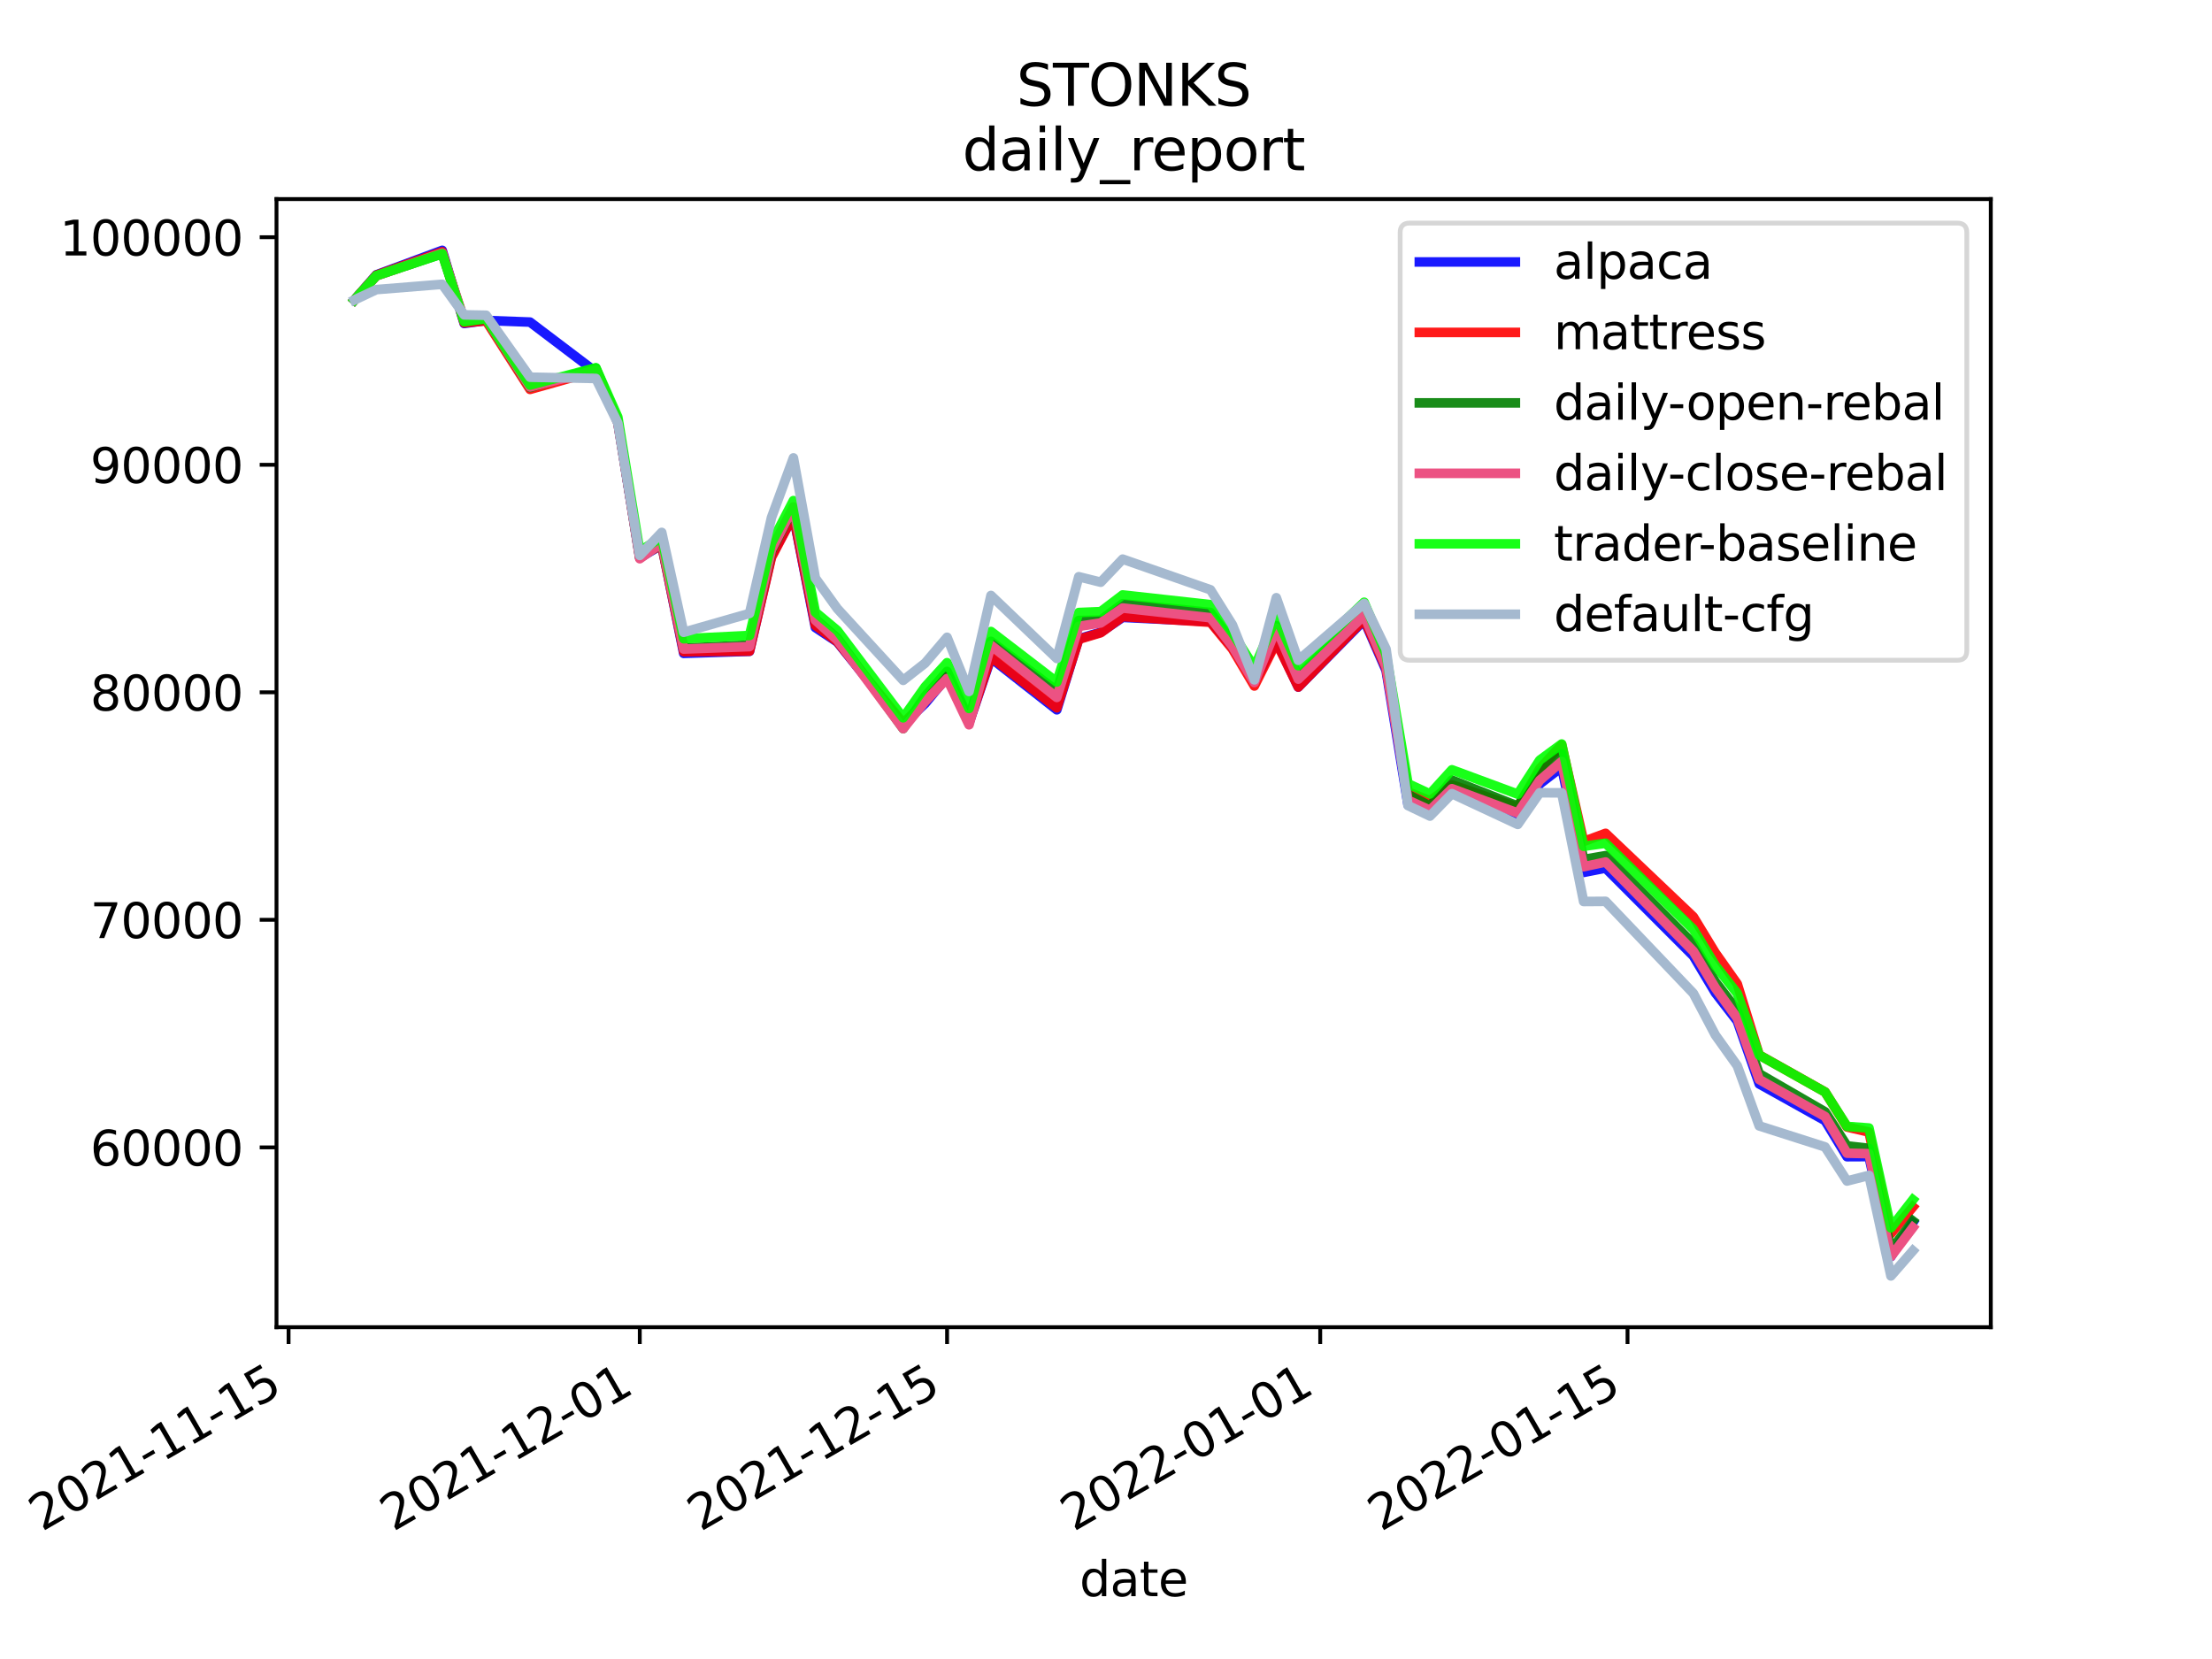 <?xml version="1.0" encoding="utf-8" standalone="no"?>
<!DOCTYPE svg PUBLIC "-//W3C//DTD SVG 1.1//EN"
  "http://www.w3.org/Graphics/SVG/1.1/DTD/svg11.dtd">
<svg height="345.6pt" version="1.1" viewBox="0 0 460.8 345.6" width="460.8pt" xmlns="http://www.w3.org/2000/svg" xmlns:xlink="http://www.w3.org/1999/xlink">
 <defs>
  <style type="text/css">*{stroke-linecap:butt;stroke-linejoin:round;}</style>
 </defs>
 <g id="figure_1">
  <g id="patch_1">
   <path d="M 0 345.6 
L 460.8 345.6 
L 460.8 0 
L 0 0 
z
" style="fill:#ffffff;"/>
  </g>
  <g id="axes_1">
   <g id="patch_2">
    <path d="M 57.6 276.48 
L 414.72 276.48 
L 414.72 41.472 
L 57.6 41.472 
z
" style="fill:#ffffff;"/>
   </g>
   <g id="matplotlib.axis_1">
    <g id="xtick_1">
     <g id="line2d_1">
      <defs>
       <path d="M 0 0 
L 0 3.5 
" id="m9a10ea3686" style="stroke:#000000;stroke-width:0.8;"/>
      </defs>
      <g>
       <use style="stroke:#000000;stroke-width:0.8;" x="60.115" xlink:href="#m9a10ea3686" y="276.48"/>
      </g>
     </g>
     <g id="text_1">
      <!-- 2021-11-15 -->
      <g transform="translate(8.745 319.118)rotate(-30)scale(0.1 -0.1)">
       <defs>
        <path d="M 1228 531 
L 3431 531 
L 3431 0 
L 469 0 
L 469 531 
Q 828 903 1448 1529 
Q 2069 2156 2228 2338 
Q 2531 2678 2651 2914 
Q 2772 3150 2772 3378 
Q 2772 3750 2511 3984 
Q 2250 4219 1831 4219 
Q 1534 4219 1204 4116 
Q 875 4013 500 3803 
L 500 4441 
Q 881 4594 1212 4672 
Q 1544 4750 1819 4750 
Q 2544 4750 2975 4387 
Q 3406 4025 3406 3419 
Q 3406 3131 3298 2873 
Q 3191 2616 2906 2266 
Q 2828 2175 2409 1742 
Q 1991 1309 1228 531 
z
" id="DejaVuSans-32" transform="scale(0.016)"/>
        <path d="M 2034 4250 
Q 1547 4250 1301 3770 
Q 1056 3291 1056 2328 
Q 1056 1369 1301 889 
Q 1547 409 2034 409 
Q 2525 409 2770 889 
Q 3016 1369 3016 2328 
Q 3016 3291 2770 3770 
Q 2525 4250 2034 4250 
z
M 2034 4750 
Q 2819 4750 3233 4129 
Q 3647 3509 3647 2328 
Q 3647 1150 3233 529 
Q 2819 -91 2034 -91 
Q 1250 -91 836 529 
Q 422 1150 422 2328 
Q 422 3509 836 4129 
Q 1250 4750 2034 4750 
z
" id="DejaVuSans-30" transform="scale(0.016)"/>
        <path d="M 794 531 
L 1825 531 
L 1825 4091 
L 703 3866 
L 703 4441 
L 1819 4666 
L 2450 4666 
L 2450 531 
L 3481 531 
L 3481 0 
L 794 0 
L 794 531 
z
" id="DejaVuSans-31" transform="scale(0.016)"/>
        <path d="M 313 2009 
L 1997 2009 
L 1997 1497 
L 313 1497 
L 313 2009 
z
" id="DejaVuSans-2d" transform="scale(0.016)"/>
        <path d="M 691 4666 
L 3169 4666 
L 3169 4134 
L 1269 4134 
L 1269 2991 
Q 1406 3038 1543 3061 
Q 1681 3084 1819 3084 
Q 2600 3084 3056 2656 
Q 3513 2228 3513 1497 
Q 3513 744 3044 326 
Q 2575 -91 1722 -91 
Q 1428 -91 1123 -41 
Q 819 9 494 109 
L 494 744 
Q 775 591 1075 516 
Q 1375 441 1709 441 
Q 2250 441 2565 725 
Q 2881 1009 2881 1497 
Q 2881 1984 2565 2268 
Q 2250 2553 1709 2553 
Q 1456 2553 1204 2497 
Q 953 2441 691 2322 
L 691 4666 
z
" id="DejaVuSans-35" transform="scale(0.016)"/>
       </defs>
       <use xlink:href="#DejaVuSans-32"/>
       <use x="63.623" xlink:href="#DejaVuSans-30"/>
       <use x="127.246" xlink:href="#DejaVuSans-32"/>
       <use x="190.869" xlink:href="#DejaVuSans-31"/>
       <use x="254.492" xlink:href="#DejaVuSans-2d"/>
       <use x="290.576" xlink:href="#DejaVuSans-31"/>
       <use x="354.199" xlink:href="#DejaVuSans-31"/>
       <use x="417.822" xlink:href="#DejaVuSans-2d"/>
       <use x="453.906" xlink:href="#DejaVuSans-31"/>
       <use x="517.529" xlink:href="#DejaVuSans-35"/>
      </g>
     </g>
    </g>
    <g id="xtick_2">
     <g id="line2d_2">
      <g>
       <use style="stroke:#000000;stroke-width:0.8;" x="133.277" xlink:href="#m9a10ea3686" y="276.48"/>
      </g>
     </g>
     <g id="text_2">
      <!-- 2021-12-01 -->
      <g transform="translate(81.907 319.118)rotate(-30)scale(0.1 -0.1)">
       <use xlink:href="#DejaVuSans-32"/>
       <use x="63.623" xlink:href="#DejaVuSans-30"/>
       <use x="127.246" xlink:href="#DejaVuSans-32"/>
       <use x="190.869" xlink:href="#DejaVuSans-31"/>
       <use x="254.492" xlink:href="#DejaVuSans-2d"/>
       <use x="290.576" xlink:href="#DejaVuSans-31"/>
       <use x="354.199" xlink:href="#DejaVuSans-32"/>
       <use x="417.822" xlink:href="#DejaVuSans-2d"/>
       <use x="453.906" xlink:href="#DejaVuSans-30"/>
       <use x="517.529" xlink:href="#DejaVuSans-31"/>
      </g>
     </g>
    </g>
    <g id="xtick_3">
     <g id="line2d_3">
      <g>
       <use style="stroke:#000000;stroke-width:0.8;" x="197.293" xlink:href="#m9a10ea3686" y="276.48"/>
      </g>
     </g>
     <g id="text_3">
      <!-- 2021-12-15 -->
      <g transform="translate(145.923 319.118)rotate(-30)scale(0.1 -0.1)">
       <use xlink:href="#DejaVuSans-32"/>
       <use x="63.623" xlink:href="#DejaVuSans-30"/>
       <use x="127.246" xlink:href="#DejaVuSans-32"/>
       <use x="190.869" xlink:href="#DejaVuSans-31"/>
       <use x="254.492" xlink:href="#DejaVuSans-2d"/>
       <use x="290.576" xlink:href="#DejaVuSans-31"/>
       <use x="354.199" xlink:href="#DejaVuSans-32"/>
       <use x="417.822" xlink:href="#DejaVuSans-2d"/>
       <use x="453.906" xlink:href="#DejaVuSans-31"/>
       <use x="517.529" xlink:href="#DejaVuSans-35"/>
      </g>
     </g>
    </g>
    <g id="xtick_4">
     <g id="line2d_4">
      <g>
       <use style="stroke:#000000;stroke-width:0.8;" x="275.027" xlink:href="#m9a10ea3686" y="276.48"/>
      </g>
     </g>
     <g id="text_4">
      <!-- 2022-01-01 -->
      <g transform="translate(223.658 319.118)rotate(-30)scale(0.1 -0.1)">
       <use xlink:href="#DejaVuSans-32"/>
       <use x="63.623" xlink:href="#DejaVuSans-30"/>
       <use x="127.246" xlink:href="#DejaVuSans-32"/>
       <use x="190.869" xlink:href="#DejaVuSans-32"/>
       <use x="254.492" xlink:href="#DejaVuSans-2d"/>
       <use x="290.576" xlink:href="#DejaVuSans-30"/>
       <use x="354.199" xlink:href="#DejaVuSans-31"/>
       <use x="417.822" xlink:href="#DejaVuSans-2d"/>
       <use x="453.906" xlink:href="#DejaVuSans-30"/>
       <use x="517.529" xlink:href="#DejaVuSans-31"/>
      </g>
     </g>
    </g>
    <g id="xtick_5">
     <g id="line2d_5">
      <g>
       <use style="stroke:#000000;stroke-width:0.8;" x="339.043" xlink:href="#m9a10ea3686" y="276.48"/>
      </g>
     </g>
     <g id="text_5">
      <!-- 2022-01-15 -->
      <g transform="translate(287.674 319.118)rotate(-30)scale(0.1 -0.1)">
       <use xlink:href="#DejaVuSans-32"/>
       <use x="63.623" xlink:href="#DejaVuSans-30"/>
       <use x="127.246" xlink:href="#DejaVuSans-32"/>
       <use x="190.869" xlink:href="#DejaVuSans-32"/>
       <use x="254.492" xlink:href="#DejaVuSans-2d"/>
       <use x="290.576" xlink:href="#DejaVuSans-30"/>
       <use x="354.199" xlink:href="#DejaVuSans-31"/>
       <use x="417.822" xlink:href="#DejaVuSans-2d"/>
       <use x="453.906" xlink:href="#DejaVuSans-31"/>
       <use x="517.529" xlink:href="#DejaVuSans-35"/>
      </g>
     </g>
    </g>
    <g id="text_6">
     <!-- date -->
     <g transform="translate(224.885 332.518)scale(0.1 -0.1)">
      <defs>
       <path d="M 2906 2969 
L 2906 4863 
L 3481 4863 
L 3481 0 
L 2906 0 
L 2906 525 
Q 2725 213 2448 61 
Q 2172 -91 1784 -91 
Q 1150 -91 751 415 
Q 353 922 353 1747 
Q 353 2572 751 3078 
Q 1150 3584 1784 3584 
Q 2172 3584 2448 3432 
Q 2725 3281 2906 2969 
z
M 947 1747 
Q 947 1113 1208 752 
Q 1469 391 1925 391 
Q 2381 391 2643 752 
Q 2906 1113 2906 1747 
Q 2906 2381 2643 2742 
Q 2381 3103 1925 3103 
Q 1469 3103 1208 2742 
Q 947 2381 947 1747 
z
" id="DejaVuSans-64" transform="scale(0.016)"/>
       <path d="M 2194 1759 
Q 1497 1759 1228 1600 
Q 959 1441 959 1056 
Q 959 750 1161 570 
Q 1363 391 1709 391 
Q 2188 391 2477 730 
Q 2766 1069 2766 1631 
L 2766 1759 
L 2194 1759 
z
M 3341 1997 
L 3341 0 
L 2766 0 
L 2766 531 
Q 2569 213 2275 61 
Q 1981 -91 1556 -91 
Q 1019 -91 701 211 
Q 384 513 384 1019 
Q 384 1609 779 1909 
Q 1175 2209 1959 2209 
L 2766 2209 
L 2766 2266 
Q 2766 2663 2505 2880 
Q 2244 3097 1772 3097 
Q 1472 3097 1187 3025 
Q 903 2953 641 2809 
L 641 3341 
Q 956 3463 1253 3523 
Q 1550 3584 1831 3584 
Q 2591 3584 2966 3190 
Q 3341 2797 3341 1997 
z
" id="DejaVuSans-61" transform="scale(0.016)"/>
       <path d="M 1172 4494 
L 1172 3500 
L 2356 3500 
L 2356 3053 
L 1172 3053 
L 1172 1153 
Q 1172 725 1289 603 
Q 1406 481 1766 481 
L 2356 481 
L 2356 0 
L 1766 0 
Q 1100 0 847 248 
Q 594 497 594 1153 
L 594 3053 
L 172 3053 
L 172 3500 
L 594 3500 
L 594 4494 
L 1172 4494 
z
" id="DejaVuSans-74" transform="scale(0.016)"/>
       <path d="M 3597 1894 
L 3597 1613 
L 953 1613 
Q 991 1019 1311 708 
Q 1631 397 2203 397 
Q 2534 397 2845 478 
Q 3156 559 3463 722 
L 3463 178 
Q 3153 47 2828 -22 
Q 2503 -91 2169 -91 
Q 1331 -91 842 396 
Q 353 884 353 1716 
Q 353 2575 817 3079 
Q 1281 3584 2069 3584 
Q 2775 3584 3186 3129 
Q 3597 2675 3597 1894 
z
M 3022 2063 
Q 3016 2534 2758 2815 
Q 2500 3097 2075 3097 
Q 1594 3097 1305 2825 
Q 1016 2553 972 2059 
L 3022 2063 
z
" id="DejaVuSans-65" transform="scale(0.016)"/>
      </defs>
      <use xlink:href="#DejaVuSans-64"/>
      <use x="63.477" xlink:href="#DejaVuSans-61"/>
      <use x="124.756" xlink:href="#DejaVuSans-74"/>
      <use x="163.965" xlink:href="#DejaVuSans-65"/>
     </g>
    </g>
   </g>
   <g id="matplotlib.axis_2">
    <g id="ytick_1">
     <g id="line2d_6">
      <defs>
       <path d="M 0 0 
L -3.5 0 
" id="maae4cda484" style="stroke:#000000;stroke-width:0.8;"/>
      </defs>
      <g>
       <use style="stroke:#000000;stroke-width:0.8;" x="57.6" xlink:href="#maae4cda484" y="239.017"/>
      </g>
     </g>
     <g id="text_7">
      <!-- 60000 -->
      <g transform="translate(18.788 242.816)scale(0.1 -0.1)">
       <defs>
        <path d="M 2113 2584 
Q 1688 2584 1439 2293 
Q 1191 2003 1191 1497 
Q 1191 994 1439 701 
Q 1688 409 2113 409 
Q 2538 409 2786 701 
Q 3034 994 3034 1497 
Q 3034 2003 2786 2293 
Q 2538 2584 2113 2584 
z
M 3366 4563 
L 3366 3988 
Q 3128 4100 2886 4159 
Q 2644 4219 2406 4219 
Q 1781 4219 1451 3797 
Q 1122 3375 1075 2522 
Q 1259 2794 1537 2939 
Q 1816 3084 2150 3084 
Q 2853 3084 3261 2657 
Q 3669 2231 3669 1497 
Q 3669 778 3244 343 
Q 2819 -91 2113 -91 
Q 1303 -91 875 529 
Q 447 1150 447 2328 
Q 447 3434 972 4092 
Q 1497 4750 2381 4750 
Q 2619 4750 2861 4703 
Q 3103 4656 3366 4563 
z
" id="DejaVuSans-36" transform="scale(0.016)"/>
       </defs>
       <use xlink:href="#DejaVuSans-36"/>
       <use x="63.623" xlink:href="#DejaVuSans-30"/>
       <use x="127.246" xlink:href="#DejaVuSans-30"/>
       <use x="190.869" xlink:href="#DejaVuSans-30"/>
       <use x="254.492" xlink:href="#DejaVuSans-30"/>
      </g>
     </g>
    </g>
    <g id="ytick_2">
     <g id="line2d_7">
      <g>
       <use style="stroke:#000000;stroke-width:0.8;" x="57.6" xlink:href="#maae4cda484" y="191.618"/>
      </g>
     </g>
     <g id="text_8">
      <!-- 70000 -->
      <g transform="translate(18.788 195.417)scale(0.1 -0.1)">
       <defs>
        <path d="M 525 4666 
L 3525 4666 
L 3525 4397 
L 1831 0 
L 1172 0 
L 2766 4134 
L 525 4134 
L 525 4666 
z
" id="DejaVuSans-37" transform="scale(0.016)"/>
       </defs>
       <use xlink:href="#DejaVuSans-37"/>
       <use x="63.623" xlink:href="#DejaVuSans-30"/>
       <use x="127.246" xlink:href="#DejaVuSans-30"/>
       <use x="190.869" xlink:href="#DejaVuSans-30"/>
       <use x="254.492" xlink:href="#DejaVuSans-30"/>
      </g>
     </g>
    </g>
    <g id="ytick_3">
     <g id="line2d_8">
      <g>
       <use style="stroke:#000000;stroke-width:0.8;" x="57.6" xlink:href="#maae4cda484" y="144.219"/>
      </g>
     </g>
     <g id="text_9">
      <!-- 80000 -->
      <g transform="translate(18.788 148.018)scale(0.1 -0.1)">
       <defs>
        <path d="M 2034 2216 
Q 1584 2216 1326 1975 
Q 1069 1734 1069 1313 
Q 1069 891 1326 650 
Q 1584 409 2034 409 
Q 2484 409 2743 651 
Q 3003 894 3003 1313 
Q 3003 1734 2745 1975 
Q 2488 2216 2034 2216 
z
M 1403 2484 
Q 997 2584 770 2862 
Q 544 3141 544 3541 
Q 544 4100 942 4425 
Q 1341 4750 2034 4750 
Q 2731 4750 3128 4425 
Q 3525 4100 3525 3541 
Q 3525 3141 3298 2862 
Q 3072 2584 2669 2484 
Q 3125 2378 3379 2068 
Q 3634 1759 3634 1313 
Q 3634 634 3220 271 
Q 2806 -91 2034 -91 
Q 1263 -91 848 271 
Q 434 634 434 1313 
Q 434 1759 690 2068 
Q 947 2378 1403 2484 
z
M 1172 3481 
Q 1172 3119 1398 2916 
Q 1625 2713 2034 2713 
Q 2441 2713 2670 2916 
Q 2900 3119 2900 3481 
Q 2900 3844 2670 4047 
Q 2441 4250 2034 4250 
Q 1625 4250 1398 4047 
Q 1172 3844 1172 3481 
z
" id="DejaVuSans-38" transform="scale(0.016)"/>
       </defs>
       <use xlink:href="#DejaVuSans-38"/>
       <use x="63.623" xlink:href="#DejaVuSans-30"/>
       <use x="127.246" xlink:href="#DejaVuSans-30"/>
       <use x="190.869" xlink:href="#DejaVuSans-30"/>
       <use x="254.492" xlink:href="#DejaVuSans-30"/>
      </g>
     </g>
    </g>
    <g id="ytick_4">
     <g id="line2d_9">
      <g>
       <use style="stroke:#000000;stroke-width:0.8;" x="57.6" xlink:href="#maae4cda484" y="96.82"/>
      </g>
     </g>
     <g id="text_10">
      <!-- 90000 -->
      <g transform="translate(18.788 100.619)scale(0.1 -0.1)">
       <defs>
        <path d="M 703 97 
L 703 672 
Q 941 559 1184 500 
Q 1428 441 1663 441 
Q 2288 441 2617 861 
Q 2947 1281 2994 2138 
Q 2813 1869 2534 1725 
Q 2256 1581 1919 1581 
Q 1219 1581 811 2004 
Q 403 2428 403 3163 
Q 403 3881 828 4315 
Q 1253 4750 1959 4750 
Q 2769 4750 3195 4129 
Q 3622 3509 3622 2328 
Q 3622 1225 3098 567 
Q 2575 -91 1691 -91 
Q 1453 -91 1209 -44 
Q 966 3 703 97 
z
M 1959 2075 
Q 2384 2075 2632 2365 
Q 2881 2656 2881 3163 
Q 2881 3666 2632 3958 
Q 2384 4250 1959 4250 
Q 1534 4250 1286 3958 
Q 1038 3666 1038 3163 
Q 1038 2656 1286 2365 
Q 1534 2075 1959 2075 
z
" id="DejaVuSans-39" transform="scale(0.016)"/>
       </defs>
       <use xlink:href="#DejaVuSans-39"/>
       <use x="63.623" xlink:href="#DejaVuSans-30"/>
       <use x="127.246" xlink:href="#DejaVuSans-30"/>
       <use x="190.869" xlink:href="#DejaVuSans-30"/>
       <use x="254.492" xlink:href="#DejaVuSans-30"/>
      </g>
     </g>
    </g>
    <g id="ytick_5">
     <g id="line2d_10">
      <g>
       <use style="stroke:#000000;stroke-width:0.8;" x="57.6" xlink:href="#maae4cda484" y="49.421"/>
      </g>
     </g>
     <g id="text_11">
      <!-- 100000 -->
      <g transform="translate(12.425 53.22)scale(0.1 -0.1)">
       <use xlink:href="#DejaVuSans-31"/>
       <use x="63.623" xlink:href="#DejaVuSans-30"/>
       <use x="127.246" xlink:href="#DejaVuSans-30"/>
       <use x="190.869" xlink:href="#DejaVuSans-30"/>
       <use x="254.492" xlink:href="#DejaVuSans-30"/>
       <use x="318.115" xlink:href="#DejaVuSans-30"/>
      </g>
     </g>
    </g>
   </g>
   <g id="line2d_11">
    <path clip-path="url(#p8dd8c82045)" d="M 73.833 62.486 
L 78.405 57.248 
L 92.123 52.154 
L 96.696 67.393 
L 101.268 66.759 
L 110.414 67.096 
L 124.131 77.488 
L 128.704 87.968 
L 133.277 116.197 
L 137.849 113.487 
L 142.422 136.108 
L 156.14 135.681 
L 160.712 115.844 
L 165.285 107.397 
L 169.857 130.72 
L 174.43 133.748 
L 188.148 150.886 
L 192.72 146.54 
L 197.293 141.022 
L 201.866 150.62 
L 206.438 137.104 
L 220.156 147.866 
L 224.729 133.07 
L 229.301 131.712 
L 233.874 128.611 
L 252.164 129.486 
L 256.737 134.874 
L 261.309 142.082 
L 265.882 133.513 
L 270.454 143.133 
L 284.172 129.208 
L 288.745 139.663 
L 293.317 167.649 
L 297.89 169.424 
L 302.463 165.08 
L 316.18 170.81 
L 320.753 163.311 
L 325.326 159.793 
L 329.898 181.739 
L 334.471 180.84 
L 352.761 199.147 
L 357.334 206.809 
L 361.906 212.714 
L 366.479 225.799 
L 380.197 233.445 
L 384.769 240.959 
L 389.342 240.936 
L 393.915 261.78 
L 398.487 254.667 
" style="fill:none;stroke:#0000ff;stroke-linecap:square;stroke-opacity:0.9;stroke-width:2;"/>
   </g>
   <g id="line2d_12">
    <path clip-path="url(#p8dd8c82045)" d="M 73.833 62.486 
L 78.405 57.309 
L 92.123 52.445 
L 96.696 67.246 
L 101.268 66.835 
L 110.414 81.117 
L 124.131 77.255 
L 128.704 88.066 
L 133.277 115.749 
L 137.849 113.604 
L 142.422 135.765 
L 156.14 135.643 
L 160.712 116.118 
L 165.285 107.363 
L 169.857 130.277 
L 174.43 133.668 
L 188.148 150.649 
L 192.72 146.117 
L 197.293 141.087 
L 201.866 150.543 
L 206.438 136.833 
L 220.156 147.44 
L 224.729 133.182 
L 229.301 131.817 
L 233.874 128.444 
L 252.164 129.637 
L 256.737 135.196 
L 261.309 142.903 
L 265.882 133.778 
L 270.454 143.121 
L 284.172 128.977 
L 288.745 139.242 
L 293.317 164.983 
L 297.89 166.82 
L 302.463 163.5 
L 316.18 168.182 
L 320.753 160.146 
L 325.326 155.153 
L 329.898 175.294 
L 334.471 173.599 
L 352.761 190.992 
L 357.334 198.504 
L 361.906 204.965 
L 366.479 219.773 
L 380.197 227.479 
L 384.769 234.776 
L 389.342 235.827 
L 393.915 256.971 
L 398.487 251.428 
" style="fill:none;stroke:#ff0000;stroke-linecap:square;stroke-opacity:0.9;stroke-width:2;"/>
   </g>
   <g id="line2d_13">
    <path clip-path="url(#p8dd8c82045)" d="M 73.833 62.486 
L 78.405 57.425 
L 92.123 52.832 
L 96.696 66.772 
L 101.268 66.45 
L 110.414 80.698 
L 124.131 76.681 
L 128.704 87.602 
L 133.277 116.236 
L 137.849 113.19 
L 142.422 135.027 
L 156.14 134.378 
L 160.712 114.759 
L 165.285 105.743 
L 169.857 128.959 
L 174.43 132.938 
L 188.148 151.781 
L 192.72 145.033 
L 197.293 139.873 
L 201.866 149.83 
L 206.438 133.606 
L 220.156 143.93 
L 224.729 129.258 
L 229.301 129.177 
L 233.874 125.772 
L 252.164 127.587 
L 256.737 133.798 
L 261.309 141.044 
L 265.882 130.345 
L 270.454 140.93 
L 284.172 127.286 
L 288.745 137.908 
L 293.317 165.547 
L 297.89 167.928 
L 302.463 162.513 
L 316.18 167.922 
L 320.753 160.769 
L 325.326 157.008 
L 329.898 179.032 
L 334.471 178.249 
L 352.761 196.613 
L 357.334 204.519 
L 361.906 210.497 
L 366.479 223.682 
L 380.197 231.616 
L 384.769 238.713 
L 389.342 239.219 
L 393.915 260.429 
L 398.487 254.364 
" style="fill:none;stroke:#008000;stroke-linecap:square;stroke-opacity:0.9;stroke-width:2;"/>
   </g>
   <g id="line2d_14">
    <path clip-path="url(#p8dd8c82045)" d="M 73.833 62.486 
L 78.405 57.477 
L 92.123 52.69 
L 96.696 66.639 
L 101.268 66.399 
L 110.414 80.609 
L 124.131 77.102 
L 128.704 87.681 
L 133.277 116.389 
L 137.849 113.116 
L 142.422 135.209 
L 156.14 134.705 
L 160.712 114.493 
L 165.285 105.609 
L 169.857 129.196 
L 174.43 133.339 
L 188.148 151.789 
L 192.72 146.106 
L 197.293 141.351 
L 201.866 150.983 
L 206.438 134.421 
L 220.156 145.284 
L 224.729 130.488 
L 229.301 129.769 
L 233.874 126.663 
L 252.164 128.688 
L 256.737 134.65 
L 261.309 142.181 
L 265.882 130.874 
L 270.454 141.472 
L 284.172 128.191 
L 288.745 138.904 
L 293.317 166.706 
L 297.89 168.782 
L 302.463 164.298 
L 316.18 169.376 
L 320.753 162.559 
L 325.326 158.638 
L 329.898 180.553 
L 334.471 179.574 
L 352.761 198.184 
L 357.334 205.797 
L 361.906 212.105 
L 366.479 224.885 
L 380.197 232.596 
L 384.769 240.229 
L 389.342 240.332 
L 393.915 261.752 
L 398.487 255.724 
" style="fill:none;stroke:#ec5283;stroke-linecap:square;stroke-width:2;"/>
   </g>
   <g id="line2d_15">
    <path clip-path="url(#p8dd8c82045)" d="M 73.833 62.486 
L 78.405 57.432 
L 92.123 52.855 
L 96.696 67.041 
L 101.268 66.384 
L 110.414 80.218 
L 124.131 76.614 
L 128.704 86.882 
L 133.277 114.814 
L 137.849 111.902 
L 142.422 133.061 
L 156.14 132.385 
L 160.712 113.093 
L 165.285 104.286 
L 169.857 127.524 
L 174.43 131.347 
L 188.148 149.534 
L 192.72 143.075 
L 197.293 138.053 
L 201.866 147.584 
L 206.438 131.56 
L 220.156 142.079 
L 224.729 127.603 
L 229.301 127.417 
L 233.874 123.94 
L 252.164 125.961 
L 256.737 131.824 
L 261.309 139.031 
L 265.882 128.481 
L 270.454 138.668 
L 284.172 125.462 
L 288.745 136.257 
L 293.317 163.263 
L 297.89 165.392 
L 302.463 160.364 
L 316.18 165.438 
L 320.753 158.357 
L 325.326 154.993 
L 329.898 176.297 
L 334.471 175.661 
L 352.761 193.6 
L 357.334 201.13 
L 361.906 206.951 
L 366.479 219.797 
L 380.197 227.493 
L 384.769 234.656 
L 389.342 234.987 
L 393.915 255.79 
L 398.487 249.936 
" style="fill:none;stroke:#00ff00;stroke-linecap:square;stroke-opacity:0.9;stroke-width:2;"/>
   </g>
   <g id="line2d_16">
    <path clip-path="url(#p8dd8c82045)" d="M 73.833 62.486 
L 78.405 60.328 
L 92.123 59.222 
L 96.696 65.589 
L 101.268 65.674 
L 110.414 78.577 
L 124.131 78.843 
L 128.704 88.133 
L 133.277 115.704 
L 137.849 110.91 
L 142.422 131.717 
L 156.14 127.791 
L 160.712 107.828 
L 165.285 95.389 
L 169.857 120.431 
L 174.43 126.785 
L 188.148 141.727 
L 192.72 138.146 
L 197.293 132.763 
L 201.866 144.041 
L 206.438 124.05 
L 220.156 137.174 
L 224.729 120.144 
L 229.301 121.283 
L 233.874 116.478 
L 252.164 122.864 
L 256.737 130.172 
L 261.309 141.624 
L 265.882 124.519 
L 270.454 137.55 
L 284.172 125.709 
L 288.745 135.208 
L 293.317 167.817 
L 297.89 170.003 
L 302.463 165.336 
L 316.18 171.741 
L 320.753 165.146 
L 325.326 165.159 
L 329.898 187.802 
L 334.471 187.768 
L 352.761 206.939 
L 357.334 215.613 
L 361.906 222.019 
L 366.479 234.544 
L 380.197 238.926 
L 384.769 246.025 
L 389.342 244.858 
L 393.915 265.798 
L 398.487 260.56 
" style="fill:none;stroke:#a5b9cf;stroke-linecap:square;stroke-width:2;"/>
   </g>
   <g id="patch_3">
    <path d="M 57.6 276.48 
L 57.6 41.472 
" style="fill:none;stroke:#000000;stroke-linecap:square;stroke-linejoin:miter;stroke-width:0.8;"/>
   </g>
   <g id="patch_4">
    <path d="M 414.72 276.48 
L 414.72 41.472 
" style="fill:none;stroke:#000000;stroke-linecap:square;stroke-linejoin:miter;stroke-width:0.8;"/>
   </g>
   <g id="patch_5">
    <path d="M 57.6 276.48 
L 414.72 276.48 
" style="fill:none;stroke:#000000;stroke-linecap:square;stroke-linejoin:miter;stroke-width:0.8;"/>
   </g>
   <g id="patch_6">
    <path d="M 57.6 41.472 
L 414.72 41.472 
" style="fill:none;stroke:#000000;stroke-linecap:square;stroke-linejoin:miter;stroke-width:0.8;"/>
   </g>
   <g id="text_12">
    <!-- STONKS -->
    <g transform="translate(211.731 22.035)scale(0.12 -0.12)">
     <defs>
      <path d="M 3425 4513 
L 3425 3897 
Q 3066 4069 2747 4153 
Q 2428 4238 2131 4238 
Q 1616 4238 1336 4038 
Q 1056 3838 1056 3469 
Q 1056 3159 1242 3001 
Q 1428 2844 1947 2747 
L 2328 2669 
Q 3034 2534 3370 2195 
Q 3706 1856 3706 1288 
Q 3706 609 3251 259 
Q 2797 -91 1919 -91 
Q 1588 -91 1214 -16 
Q 841 59 441 206 
L 441 856 
Q 825 641 1194 531 
Q 1563 422 1919 422 
Q 2459 422 2753 634 
Q 3047 847 3047 1241 
Q 3047 1584 2836 1778 
Q 2625 1972 2144 2069 
L 1759 2144 
Q 1053 2284 737 2584 
Q 422 2884 422 3419 
Q 422 4038 858 4394 
Q 1294 4750 2059 4750 
Q 2388 4750 2728 4690 
Q 3069 4631 3425 4513 
z
" id="DejaVuSans-53" transform="scale(0.016)"/>
      <path d="M -19 4666 
L 3928 4666 
L 3928 4134 
L 2272 4134 
L 2272 0 
L 1638 0 
L 1638 4134 
L -19 4134 
L -19 4666 
z
" id="DejaVuSans-54" transform="scale(0.016)"/>
      <path d="M 2522 4238 
Q 1834 4238 1429 3725 
Q 1025 3213 1025 2328 
Q 1025 1447 1429 934 
Q 1834 422 2522 422 
Q 3209 422 3611 934 
Q 4013 1447 4013 2328 
Q 4013 3213 3611 3725 
Q 3209 4238 2522 4238 
z
M 2522 4750 
Q 3503 4750 4090 4092 
Q 4678 3434 4678 2328 
Q 4678 1225 4090 567 
Q 3503 -91 2522 -91 
Q 1538 -91 948 565 
Q 359 1222 359 2328 
Q 359 3434 948 4092 
Q 1538 4750 2522 4750 
z
" id="DejaVuSans-4f" transform="scale(0.016)"/>
      <path d="M 628 4666 
L 1478 4666 
L 3547 763 
L 3547 4666 
L 4159 4666 
L 4159 0 
L 3309 0 
L 1241 3903 
L 1241 0 
L 628 0 
L 628 4666 
z
" id="DejaVuSans-4e" transform="scale(0.016)"/>
      <path d="M 628 4666 
L 1259 4666 
L 1259 2694 
L 3353 4666 
L 4166 4666 
L 1850 2491 
L 4331 0 
L 3500 0 
L 1259 2247 
L 1259 0 
L 628 0 
L 628 4666 
z
" id="DejaVuSans-4b" transform="scale(0.016)"/>
     </defs>
     <use xlink:href="#DejaVuSans-53"/>
     <use x="63.477" xlink:href="#DejaVuSans-54"/>
     <use x="124.561" xlink:href="#DejaVuSans-4f"/>
     <use x="203.271" xlink:href="#DejaVuSans-4e"/>
     <use x="278.076" xlink:href="#DejaVuSans-4b"/>
     <use x="343.652" xlink:href="#DejaVuSans-53"/>
    </g>
    <!-- daily_report -->
    <g transform="translate(200.467 35.472)scale(0.12 -0.12)">
     <defs>
      <path d="M 603 3500 
L 1178 3500 
L 1178 0 
L 603 0 
L 603 3500 
z
M 603 4863 
L 1178 4863 
L 1178 4134 
L 603 4134 
L 603 4863 
z
" id="DejaVuSans-69" transform="scale(0.016)"/>
      <path d="M 603 4863 
L 1178 4863 
L 1178 0 
L 603 0 
L 603 4863 
z
" id="DejaVuSans-6c" transform="scale(0.016)"/>
      <path d="M 2059 -325 
Q 1816 -950 1584 -1140 
Q 1353 -1331 966 -1331 
L 506 -1331 
L 506 -850 
L 844 -850 
Q 1081 -850 1212 -737 
Q 1344 -625 1503 -206 
L 1606 56 
L 191 3500 
L 800 3500 
L 1894 763 
L 2988 3500 
L 3597 3500 
L 2059 -325 
z
" id="DejaVuSans-79" transform="scale(0.016)"/>
      <path d="M 3263 -1063 
L 3263 -1509 
L -63 -1509 
L -63 -1063 
L 3263 -1063 
z
" id="DejaVuSans-5f" transform="scale(0.016)"/>
      <path d="M 2631 2963 
Q 2534 3019 2420 3045 
Q 2306 3072 2169 3072 
Q 1681 3072 1420 2755 
Q 1159 2438 1159 1844 
L 1159 0 
L 581 0 
L 581 3500 
L 1159 3500 
L 1159 2956 
Q 1341 3275 1631 3429 
Q 1922 3584 2338 3584 
Q 2397 3584 2469 3576 
Q 2541 3569 2628 3553 
L 2631 2963 
z
" id="DejaVuSans-72" transform="scale(0.016)"/>
      <path d="M 1159 525 
L 1159 -1331 
L 581 -1331 
L 581 3500 
L 1159 3500 
L 1159 2969 
Q 1341 3281 1617 3432 
Q 1894 3584 2278 3584 
Q 2916 3584 3314 3078 
Q 3713 2572 3713 1747 
Q 3713 922 3314 415 
Q 2916 -91 2278 -91 
Q 1894 -91 1617 61 
Q 1341 213 1159 525 
z
M 3116 1747 
Q 3116 2381 2855 2742 
Q 2594 3103 2138 3103 
Q 1681 3103 1420 2742 
Q 1159 2381 1159 1747 
Q 1159 1113 1420 752 
Q 1681 391 2138 391 
Q 2594 391 2855 752 
Q 3116 1113 3116 1747 
z
" id="DejaVuSans-70" transform="scale(0.016)"/>
      <path d="M 1959 3097 
Q 1497 3097 1228 2736 
Q 959 2375 959 1747 
Q 959 1119 1226 758 
Q 1494 397 1959 397 
Q 2419 397 2687 759 
Q 2956 1122 2956 1747 
Q 2956 2369 2687 2733 
Q 2419 3097 1959 3097 
z
M 1959 3584 
Q 2709 3584 3137 3096 
Q 3566 2609 3566 1747 
Q 3566 888 3137 398 
Q 2709 -91 1959 -91 
Q 1206 -91 779 398 
Q 353 888 353 1747 
Q 353 2609 779 3096 
Q 1206 3584 1959 3584 
z
" id="DejaVuSans-6f" transform="scale(0.016)"/>
     </defs>
     <use xlink:href="#DejaVuSans-64"/>
     <use x="63.477" xlink:href="#DejaVuSans-61"/>
     <use x="124.756" xlink:href="#DejaVuSans-69"/>
     <use x="152.539" xlink:href="#DejaVuSans-6c"/>
     <use x="180.322" xlink:href="#DejaVuSans-79"/>
     <use x="239.502" xlink:href="#DejaVuSans-5f"/>
     <use x="289.502" xlink:href="#DejaVuSans-72"/>
     <use x="328.365" xlink:href="#DejaVuSans-65"/>
     <use x="389.889" xlink:href="#DejaVuSans-70"/>
     <use x="453.365" xlink:href="#DejaVuSans-6f"/>
     <use x="514.547" xlink:href="#DejaVuSans-72"/>
     <use x="555.66" xlink:href="#DejaVuSans-74"/>
    </g>
   </g>
   <g id="legend_1">
    <g id="patch_7">
     <path d="M 293.676 137.541 
L 407.72 137.541 
Q 409.72 137.541 409.72 135.541 
L 409.72 48.472 
Q 409.72 46.472 407.72 46.472 
L 293.676 46.472 
Q 291.676 46.472 291.676 48.472 
L 291.676 135.541 
Q 291.676 137.541 293.676 137.541 
z
" style="fill:#ffffff;opacity:0.8;stroke:#cccccc;stroke-linejoin:miter;"/>
    </g>
    <g id="line2d_17">
     <path d="M 295.676 54.57 
L 315.676 54.57 
" style="fill:none;stroke:#0000ff;stroke-linecap:square;stroke-opacity:0.9;stroke-width:2;"/>
    </g>
    <g id="line2d_18"/>
    <g id="text_13">
     <!-- alpaca -->
     <g transform="translate(323.676 58.07)scale(0.1 -0.1)">
      <defs>
       <path d="M 3122 3366 
L 3122 2828 
Q 2878 2963 2633 3030 
Q 2388 3097 2138 3097 
Q 1578 3097 1268 2742 
Q 959 2388 959 1747 
Q 959 1106 1268 751 
Q 1578 397 2138 397 
Q 2388 397 2633 464 
Q 2878 531 3122 666 
L 3122 134 
Q 2881 22 2623 -34 
Q 2366 -91 2075 -91 
Q 1284 -91 818 406 
Q 353 903 353 1747 
Q 353 2603 823 3093 
Q 1294 3584 2113 3584 
Q 2378 3584 2631 3529 
Q 2884 3475 3122 3366 
z
" id="DejaVuSans-63" transform="scale(0.016)"/>
      </defs>
      <use xlink:href="#DejaVuSans-61"/>
      <use x="61.279" xlink:href="#DejaVuSans-6c"/>
      <use x="89.062" xlink:href="#DejaVuSans-70"/>
      <use x="152.539" xlink:href="#DejaVuSans-61"/>
      <use x="213.818" xlink:href="#DejaVuSans-63"/>
      <use x="268.799" xlink:href="#DejaVuSans-61"/>
     </g>
    </g>
    <g id="line2d_19">
     <path d="M 295.676 69.249 
L 315.676 69.249 
" style="fill:none;stroke:#ff0000;stroke-linecap:square;stroke-opacity:0.9;stroke-width:2;"/>
    </g>
    <g id="line2d_20"/>
    <g id="text_14">
     <!-- mattress -->
     <g transform="translate(323.676 72.749)scale(0.1 -0.1)">
      <defs>
       <path d="M 3328 2828 
Q 3544 3216 3844 3400 
Q 4144 3584 4550 3584 
Q 5097 3584 5394 3201 
Q 5691 2819 5691 2113 
L 5691 0 
L 5113 0 
L 5113 2094 
Q 5113 2597 4934 2840 
Q 4756 3084 4391 3084 
Q 3944 3084 3684 2787 
Q 3425 2491 3425 1978 
L 3425 0 
L 2847 0 
L 2847 2094 
Q 2847 2600 2669 2842 
Q 2491 3084 2119 3084 
Q 1678 3084 1418 2786 
Q 1159 2488 1159 1978 
L 1159 0 
L 581 0 
L 581 3500 
L 1159 3500 
L 1159 2956 
Q 1356 3278 1631 3431 
Q 1906 3584 2284 3584 
Q 2666 3584 2933 3390 
Q 3200 3197 3328 2828 
z
" id="DejaVuSans-6d" transform="scale(0.016)"/>
       <path d="M 2834 3397 
L 2834 2853 
Q 2591 2978 2328 3040 
Q 2066 3103 1784 3103 
Q 1356 3103 1142 2972 
Q 928 2841 928 2578 
Q 928 2378 1081 2264 
Q 1234 2150 1697 2047 
L 1894 2003 
Q 2506 1872 2764 1633 
Q 3022 1394 3022 966 
Q 3022 478 2636 193 
Q 2250 -91 1575 -91 
Q 1294 -91 989 -36 
Q 684 19 347 128 
L 347 722 
Q 666 556 975 473 
Q 1284 391 1588 391 
Q 1994 391 2212 530 
Q 2431 669 2431 922 
Q 2431 1156 2273 1281 
Q 2116 1406 1581 1522 
L 1381 1569 
Q 847 1681 609 1914 
Q 372 2147 372 2553 
Q 372 3047 722 3315 
Q 1072 3584 1716 3584 
Q 2034 3584 2315 3537 
Q 2597 3491 2834 3397 
z
" id="DejaVuSans-73" transform="scale(0.016)"/>
      </defs>
      <use xlink:href="#DejaVuSans-6d"/>
      <use x="97.412" xlink:href="#DejaVuSans-61"/>
      <use x="158.691" xlink:href="#DejaVuSans-74"/>
      <use x="197.9" xlink:href="#DejaVuSans-74"/>
      <use x="237.109" xlink:href="#DejaVuSans-72"/>
      <use x="275.973" xlink:href="#DejaVuSans-65"/>
      <use x="337.496" xlink:href="#DejaVuSans-73"/>
      <use x="389.596" xlink:href="#DejaVuSans-73"/>
     </g>
    </g>
    <g id="line2d_21">
     <path d="M 295.676 83.927 
L 315.676 83.927 
" style="fill:none;stroke:#008000;stroke-linecap:square;stroke-opacity:0.9;stroke-width:2;"/>
    </g>
    <g id="line2d_22"/>
    <g id="text_15">
     <!-- daily-open-rebal -->
     <g transform="translate(323.676 87.427)scale(0.1 -0.1)">
      <defs>
       <path d="M 3513 2113 
L 3513 0 
L 2938 0 
L 2938 2094 
Q 2938 2591 2744 2837 
Q 2550 3084 2163 3084 
Q 1697 3084 1428 2787 
Q 1159 2491 1159 1978 
L 1159 0 
L 581 0 
L 581 3500 
L 1159 3500 
L 1159 2956 
Q 1366 3272 1645 3428 
Q 1925 3584 2291 3584 
Q 2894 3584 3203 3211 
Q 3513 2838 3513 2113 
z
" id="DejaVuSans-6e" transform="scale(0.016)"/>
       <path d="M 3116 1747 
Q 3116 2381 2855 2742 
Q 2594 3103 2138 3103 
Q 1681 3103 1420 2742 
Q 1159 2381 1159 1747 
Q 1159 1113 1420 752 
Q 1681 391 2138 391 
Q 2594 391 2855 752 
Q 3116 1113 3116 1747 
z
M 1159 2969 
Q 1341 3281 1617 3432 
Q 1894 3584 2278 3584 
Q 2916 3584 3314 3078 
Q 3713 2572 3713 1747 
Q 3713 922 3314 415 
Q 2916 -91 2278 -91 
Q 1894 -91 1617 61 
Q 1341 213 1159 525 
L 1159 0 
L 581 0 
L 581 4863 
L 1159 4863 
L 1159 2969 
z
" id="DejaVuSans-62" transform="scale(0.016)"/>
      </defs>
      <use xlink:href="#DejaVuSans-64"/>
      <use x="63.477" xlink:href="#DejaVuSans-61"/>
      <use x="124.756" xlink:href="#DejaVuSans-69"/>
      <use x="152.539" xlink:href="#DejaVuSans-6c"/>
      <use x="180.322" xlink:href="#DejaVuSans-79"/>
      <use x="237.752" xlink:href="#DejaVuSans-2d"/>
      <use x="275.711" xlink:href="#DejaVuSans-6f"/>
      <use x="336.893" xlink:href="#DejaVuSans-70"/>
      <use x="400.369" xlink:href="#DejaVuSans-65"/>
      <use x="461.893" xlink:href="#DejaVuSans-6e"/>
      <use x="525.271" xlink:href="#DejaVuSans-2d"/>
      <use x="561.355" xlink:href="#DejaVuSans-72"/>
      <use x="600.219" xlink:href="#DejaVuSans-65"/>
      <use x="661.742" xlink:href="#DejaVuSans-62"/>
      <use x="725.219" xlink:href="#DejaVuSans-61"/>
      <use x="786.498" xlink:href="#DejaVuSans-6c"/>
     </g>
    </g>
    <g id="line2d_23">
     <path d="M 295.676 98.605 
L 315.676 98.605 
" style="fill:none;stroke:#ec5283;stroke-linecap:square;stroke-width:2;"/>
    </g>
    <g id="line2d_24"/>
    <g id="text_16">
     <!-- daily-close-rebal -->
     <g transform="translate(323.676 102.105)scale(0.1 -0.1)">
      <use xlink:href="#DejaVuSans-64"/>
      <use x="63.477" xlink:href="#DejaVuSans-61"/>
      <use x="124.756" xlink:href="#DejaVuSans-69"/>
      <use x="152.539" xlink:href="#DejaVuSans-6c"/>
      <use x="180.322" xlink:href="#DejaVuSans-79"/>
      <use x="237.752" xlink:href="#DejaVuSans-2d"/>
      <use x="273.836" xlink:href="#DejaVuSans-63"/>
      <use x="328.816" xlink:href="#DejaVuSans-6c"/>
      <use x="356.6" xlink:href="#DejaVuSans-6f"/>
      <use x="417.781" xlink:href="#DejaVuSans-73"/>
      <use x="469.881" xlink:href="#DejaVuSans-65"/>
      <use x="531.404" xlink:href="#DejaVuSans-2d"/>
      <use x="567.488" xlink:href="#DejaVuSans-72"/>
      <use x="606.352" xlink:href="#DejaVuSans-65"/>
      <use x="667.875" xlink:href="#DejaVuSans-62"/>
      <use x="731.352" xlink:href="#DejaVuSans-61"/>
      <use x="792.631" xlink:href="#DejaVuSans-6c"/>
     </g>
    </g>
    <g id="line2d_25">
     <path d="M 295.676 113.283 
L 315.676 113.283 
" style="fill:none;stroke:#00ff00;stroke-linecap:square;stroke-opacity:0.9;stroke-width:2;"/>
    </g>
    <g id="line2d_26"/>
    <g id="text_17">
     <!-- trader-baseline -->
     <g transform="translate(323.676 116.783)scale(0.1 -0.1)">
      <use xlink:href="#DejaVuSans-74"/>
      <use x="39.209" xlink:href="#DejaVuSans-72"/>
      <use x="80.322" xlink:href="#DejaVuSans-61"/>
      <use x="141.602" xlink:href="#DejaVuSans-64"/>
      <use x="205.078" xlink:href="#DejaVuSans-65"/>
      <use x="266.602" xlink:href="#DejaVuSans-72"/>
      <use x="301.34" xlink:href="#DejaVuSans-2d"/>
      <use x="337.424" xlink:href="#DejaVuSans-62"/>
      <use x="400.9" xlink:href="#DejaVuSans-61"/>
      <use x="462.18" xlink:href="#DejaVuSans-73"/>
      <use x="514.279" xlink:href="#DejaVuSans-65"/>
      <use x="575.803" xlink:href="#DejaVuSans-6c"/>
      <use x="603.586" xlink:href="#DejaVuSans-69"/>
      <use x="631.369" xlink:href="#DejaVuSans-6e"/>
      <use x="694.748" xlink:href="#DejaVuSans-65"/>
     </g>
    </g>
    <g id="line2d_27">
     <path d="M 295.676 127.961 
L 315.676 127.961 
" style="fill:none;stroke:#a5b9cf;stroke-linecap:square;stroke-width:2;"/>
    </g>
    <g id="line2d_28"/>
    <g id="text_18">
     <!-- default-cfg -->
     <g transform="translate(323.676 131.461)scale(0.1 -0.1)">
      <defs>
       <path d="M 2375 4863 
L 2375 4384 
L 1825 4384 
Q 1516 4384 1395 4259 
Q 1275 4134 1275 3809 
L 1275 3500 
L 2222 3500 
L 2222 3053 
L 1275 3053 
L 1275 0 
L 697 0 
L 697 3053 
L 147 3053 
L 147 3500 
L 697 3500 
L 697 3744 
Q 697 4328 969 4595 
Q 1241 4863 1831 4863 
L 2375 4863 
z
" id="DejaVuSans-66" transform="scale(0.016)"/>
       <path d="M 544 1381 
L 544 3500 
L 1119 3500 
L 1119 1403 
Q 1119 906 1312 657 
Q 1506 409 1894 409 
Q 2359 409 2629 706 
Q 2900 1003 2900 1516 
L 2900 3500 
L 3475 3500 
L 3475 0 
L 2900 0 
L 2900 538 
Q 2691 219 2414 64 
Q 2138 -91 1772 -91 
Q 1169 -91 856 284 
Q 544 659 544 1381 
z
M 1991 3584 
L 1991 3584 
z
" id="DejaVuSans-75" transform="scale(0.016)"/>
       <path d="M 2906 1791 
Q 2906 2416 2648 2759 
Q 2391 3103 1925 3103 
Q 1463 3103 1205 2759 
Q 947 2416 947 1791 
Q 947 1169 1205 825 
Q 1463 481 1925 481 
Q 2391 481 2648 825 
Q 2906 1169 2906 1791 
z
M 3481 434 
Q 3481 -459 3084 -895 
Q 2688 -1331 1869 -1331 
Q 1566 -1331 1297 -1286 
Q 1028 -1241 775 -1147 
L 775 -588 
Q 1028 -725 1275 -790 
Q 1522 -856 1778 -856 
Q 2344 -856 2625 -561 
Q 2906 -266 2906 331 
L 2906 616 
Q 2728 306 2450 153 
Q 2172 0 1784 0 
Q 1141 0 747 490 
Q 353 981 353 1791 
Q 353 2603 747 3093 
Q 1141 3584 1784 3584 
Q 2172 3584 2450 3431 
Q 2728 3278 2906 2969 
L 2906 3500 
L 3481 3500 
L 3481 434 
z
" id="DejaVuSans-67" transform="scale(0.016)"/>
      </defs>
      <use xlink:href="#DejaVuSans-64"/>
      <use x="63.477" xlink:href="#DejaVuSans-65"/>
      <use x="125" xlink:href="#DejaVuSans-66"/>
      <use x="160.205" xlink:href="#DejaVuSans-61"/>
      <use x="221.484" xlink:href="#DejaVuSans-75"/>
      <use x="284.863" xlink:href="#DejaVuSans-6c"/>
      <use x="312.646" xlink:href="#DejaVuSans-74"/>
      <use x="351.855" xlink:href="#DejaVuSans-2d"/>
      <use x="387.939" xlink:href="#DejaVuSans-63"/>
      <use x="442.92" xlink:href="#DejaVuSans-66"/>
      <use x="478.125" xlink:href="#DejaVuSans-67"/>
     </g>
    </g>
   </g>
  </g>
 </g>
 <defs>
  <clipPath id="p8dd8c82045">
   <rect height="235.008" width="357.12" x="57.6" y="41.472"/>
  </clipPath>
 </defs>
</svg>
